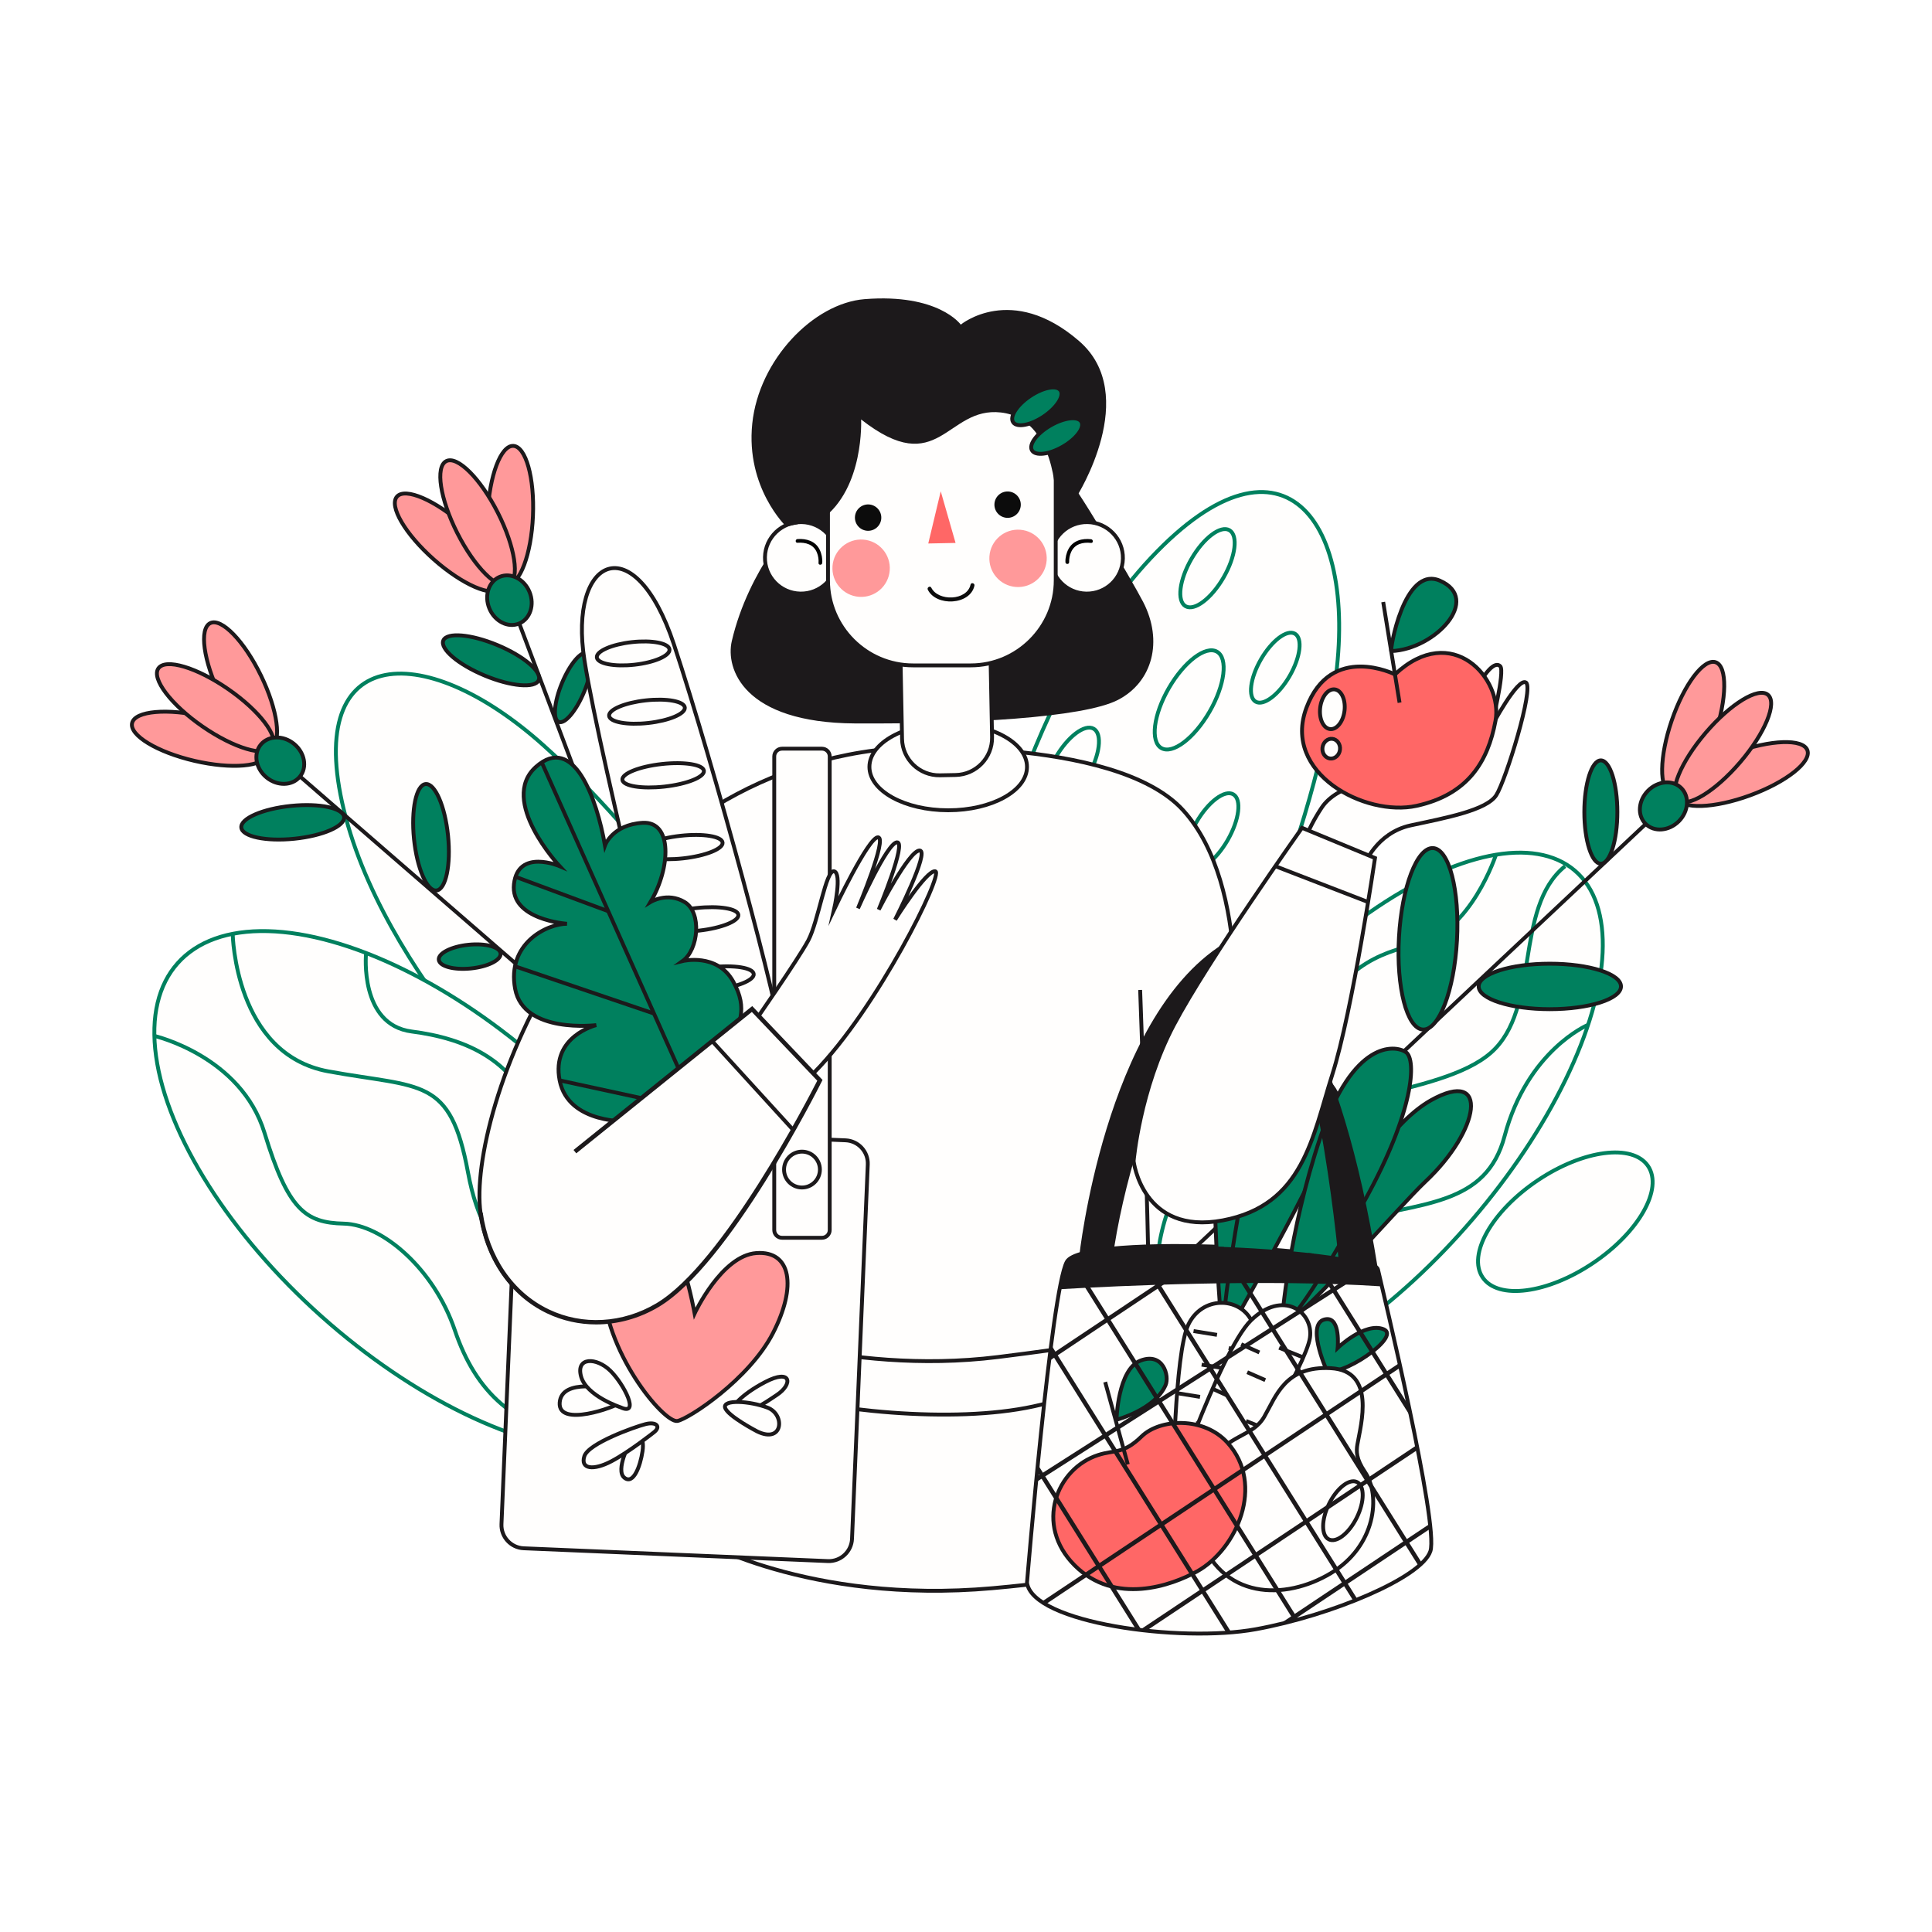 <?xml version="1.0" encoding="utf-8"?>
<!-- Generator: Adobe Illustrator 27.5.0, SVG Export Plug-In . SVG Version: 6.00 Build 0)  -->
<svg version="1.1" xmlns="http://www.w3.org/2000/svg" xmlns:xlink="http://www.w3.org/1999/xlink" x="0px" y="0px"
	 viewBox="0 0 500 500" style="enable-background:new 0 0 500 500;" xml:space="preserve">
<g id="BACKGROUND">
	<rect style="fill:#FFFFFF;" width="500" height="500"/>
</g>
<g id="OBJECTS">
	<g>
		<g>
			<g>
				<path style="fill:#FFFEFD;stroke:#00805E;stroke-miterlimit:10;" d="M147.375,297.244c0,0-45.931-40.87-57.869-85.606
					s19.632-46.99,51.163-18.729c31.531,28.261,56.833,68.77,59.424,79.746C202.684,283.632,187.484,331.194,147.375,297.244z"/>
				<g>
					
						<ellipse transform="matrix(0.666 -0.746 0.746 0.666 -192.617 186.396)" style="fill:#FFFEFD;stroke:#00805E;stroke-miterlimit:10;" cx="112.006" cy="308.465" rx="43.417" ry="88.609"/>
					<g>
						<path style="fill:none;stroke:#00805E;stroke-miterlimit:10;" d="M60.228,241.801c0,0,0.55,31.058,24.761,35.472
							c24.211,4.414,31.53,1.336,36.123,26.122c4.594,24.786,17.553,29.794,42.443,28.221s34.643,20.301,34.643,20.301"/>
						<path style="fill:none;stroke:#00805E;stroke-miterlimit:10;" d="M94.729,246.829c0,0-1.765,18.373,11.83,20.126
							c13.596,1.754,28.183,7.294,32.686,25.493c4.503,18.199,18.059,21.694,30.85,20.525"/>
						<path style="fill:none;stroke:#00805E;stroke-miterlimit:10;" d="M39.876,268.079c0,0,22.484,5.155,28.579,25.105
							c6.095,19.95,10.585,23.271,20.529,23.491c9.944,0.22,23.334,11.696,28.713,27.559c5.379,15.863,15.202,25.642,34.774,28.372"
							/>
					</g>
				</g>
				<g>
					
						<ellipse transform="matrix(0.65 -0.76 0.76 0.65 -97.358 369.163)" style="fill:#FFFEFD;stroke:#00805E;stroke-miterlimit:10;" cx="351.861" cy="290.214" rx="85.622" ry="38.534"/>
					<g>
						<path style="fill:none;stroke:#00805E;stroke-miterlimit:10;" d="M301.645,358.481c0,0-11.142-45.989,12.418-60.437
							c23.56-14.448,58.738-14.211,71.746-25.565c13.008-11.354,5.821-37.452,19.229-48.314"/>
						<path style="fill:none;stroke:#00805E;stroke-miterlimit:10;" d="M329.236,354.836c0,0-4.634-33.401,17.341-38.483
							s38.052-4.448,42.813-22.338c5.881-22.099,21.448-28.715,21.448-28.715"/>
						<path style="fill:none;stroke:#00805E;stroke-miterlimit:10;" d="M306.833,286.474c0,0,23.402-1.142,31.654-18.615
							c8.252-17.472,18.149-21.218,28.414-23.509c13.799-3.08,20.335-23.374,20.335-23.374"/>
					</g>
				</g>
				<g>
					<path style="fill:#FFFEFD;stroke:#00805E;stroke-miterlimit:10;" d="M251.682,247.57c0,0,11.491-66.287,46.192-103.201
						c34.701-36.914,55.015-8.864,46.936,36.758c-8.079,45.622-31.138,92.522-39.848,101.265
						C296.253,291.135,243.265,304.451,251.682,247.57z"/>
					<g>
						
							<ellipse transform="matrix(0.5 -0.866 0.866 0.5 -2.978 357.097)" style="fill:#FFFEFD;stroke:#00805E;stroke-miterlimit:10;" cx="307.765" cy="181.127" rx="14.399" ry="6.087"/>
						<path style="fill:#FFFEFD;stroke:#00805E;stroke-miterlimit:10;" d="M317.701,217.452c-3.045,5.274-7.321,8.506-9.55,7.219
							c-2.229-1.287-1.568-6.606,1.477-11.88c3.045-5.274,7.321-8.506,9.55-7.219C321.407,206.859,320.745,212.178,317.701,217.452z
							"/>
						<path style="fill:#FFFEFD;stroke:#00805E;stroke-miterlimit:10;" d="M316.655,149.452c-3.136,5.431-7.539,8.76-9.835,7.434
							c-2.296-1.326-1.615-6.803,1.521-12.234c3.136-5.431,7.539-8.76,9.835-7.434S319.791,144.021,316.655,149.452z"/>
						<path style="fill:#FFFEFD;stroke:#00805E;stroke-miterlimit:10;" d="M333.761,174.943c-2.804,4.857-6.742,7.834-8.796,6.649
							c-2.053-1.186-1.444-6.084,1.36-10.941c2.804-4.857,6.742-7.834,8.796-6.649C337.174,165.186,336.565,170.085,333.761,174.943
							z"/>
						<path style="fill:#FFFEFD;stroke:#00805E;stroke-miterlimit:10;" d="M281.522,200.875c-3.146,5.449-7.563,8.788-9.867,7.458
							c-2.303-1.33-1.62-6.825,1.526-12.274c3.146-5.449,7.563-8.788,9.867-7.458C285.351,189.931,284.668,195.426,281.522,200.875z
							"/>
					</g>
				</g>
				
					<ellipse transform="matrix(0.83 -0.558 0.558 0.83 -107.508 279.755)" style="fill:#FFFEFD;stroke:#00805E;stroke-miterlimit:10;" cx="405.038" cy="316.189" rx="25.8" ry="12.873"/>
			</g>
			<g>
				<g>
					<line style="fill:none;stroke:#1C191B;stroke-miterlimit:10;" x1="288.144" y1="342.762" x2="428.134" y2="211.154"/>
					<g>
						<g>
							<path style="fill:#FF999A;stroke:#1C191B;stroke-miterlimit:10;" d="M452.925,205.836
								c-9.299,3.405-17.742,3.698-18.856,0.654c-1.115-3.044,5.521-8.272,14.82-11.677c9.299-3.405,17.742-3.698,18.856-0.654
								C468.86,197.203,462.225,202.431,452.925,205.836z"/>
							
								<ellipse transform="matrix(0.324 -0.946 0.946 0.324 118.001 541.912)" style="fill:#FF999A;stroke:#1C191B;stroke-miterlimit:10;" cx="438.256" cy="188.373" rx="17.932" ry="5.869"/>
							
								<ellipse transform="matrix(0.65 -0.76 0.76 0.65 9.232 406.611)" style="fill:#FF999A;stroke:#1C191B;stroke-miterlimit:10;" cx="445.786" cy="193.288" rx="17.932" ry="5.869"/>
						</g>
						<path style="fill:#00805E;stroke:#1C191B;stroke-miterlimit:10;" d="M434.466,212.551c-2.555,2.555-6.404,2.848-8.597,0.654
							c-2.193-2.193-1.9-6.042,0.654-8.597c2.555-2.555,6.404-2.848,8.597-0.654C437.314,206.147,437.021,209.996,434.466,212.551z"
							/>
					</g>
					<g>
						<ellipse style="fill:#00805E;stroke:#1C191B;stroke-miterlimit:10;" cx="414.297" cy="210.157" rx="4.273" ry="13.369"/>
						<ellipse style="fill:#00805E;stroke:#1C191B;stroke-miterlimit:10;" cx="401.095" cy="255.289" rx="18.414" ry="5.886"/>
						<path style="fill:#00805E;stroke:#1C191B;stroke-miterlimit:10;" d="M377.063,243.383c-0.726,12.968-4.675,23.293-8.82,23.061
							c-4.145-0.232-6.917-10.933-6.19-23.901c0.726-12.968,4.675-23.293,8.82-23.061
							C375.018,219.714,377.789,230.414,377.063,243.383z"/>
					</g>
				</g>
				<g>
					<line style="fill:none;stroke:#1C191B;stroke-miterlimit:10;" x1="201.021" y1="338.311" x2="133.31" y2="158.496"/>
					<g>
						<g>
							<path style="fill:#FF999A;stroke:#1C191B;stroke-miterlimit:10;" d="M137.927,133.566c-0.43,9.894-3.403,17.801-6.642,17.66
								c-3.239-0.141-5.516-8.275-5.086-18.169c0.43-9.894,3.403-17.801,6.642-17.66
								C136.08,115.537,138.357,123.672,137.927,133.566z"/>
							<path style="fill:#FF999A;stroke:#1C191B;stroke-miterlimit:10;" d="M120.058,136.003
								c7.416,6.563,11.686,13.852,9.538,16.279c-2.148,2.427-9.902-0.926-17.318-7.489c-7.416-6.564-11.686-13.852-9.538-16.28
								C104.888,126.087,112.642,129.439,120.058,136.003z"/>
							<path style="fill:#FF999A;stroke:#1C191B;stroke-miterlimit:10;" d="M128.834,132.681c4.478,8.833,5.765,17.182,2.874,18.648
								c-2.891,1.466-8.866-4.506-13.344-13.339c-4.478-8.833-5.765-17.182-2.874-18.648
								C118.382,117.876,124.356,123.848,128.834,132.681z"/>
						</g>
						<path style="fill:#00805E;stroke:#1C191B;stroke-miterlimit:10;" d="M137.033,153.187c1.377,3.34,0.168,7.006-2.699,8.188
							c-2.868,1.182-6.309-0.567-7.686-3.908c-1.377-3.34-0.168-7.006,2.699-8.188C132.215,148.098,135.656,149.847,137.033,153.187
							z"/>
					</g>
					<g>
						<path style="fill:#00805E;stroke:#1C191B;stroke-miterlimit:10;" d="M128.715,166.943c6.817,2.837,11.608,6.904,10.701,9.083
							c-0.907,2.179-7.168,1.645-13.985-1.192c-6.817-2.837-11.608-6.904-10.701-9.083
							C115.637,163.572,121.898,164.106,128.715,166.943z"/>
						<path style="fill:#00805E;stroke:#1C191B;stroke-miterlimit:10;" d="M151.15,179.099c-2.049,4.923-4.986,8.383-6.559,7.728
							c-1.574-0.655-1.188-5.177,0.861-10.1c2.049-4.923,4.986-8.383,6.559-7.728C153.584,169.654,153.199,174.176,151.15,179.099z"
							/>
					</g>
				</g>
				<g>
					<line style="fill:none;stroke:#1C191B;stroke-miterlimit:10;" x1="220.471" y1="324.864" x2="75.34" y2="198.948"/>
					<g>
						<g>
							<path style="fill:#FF999A;stroke:#1C191B;stroke-miterlimit:10;" d="M67.535,174.824c4.331,8.906,5.479,17.275,2.564,18.693
								c-2.915,1.418-8.79-4.653-13.12-13.559c-4.331-8.906-5.479-17.275-2.564-18.693
								C57.329,159.848,63.203,165.918,67.535,174.824z"/>
							<path style="fill:#FF999A;stroke:#1C191B;stroke-miterlimit:10;" d="M52.979,185.473c9.646,2.243,16.87,6.621,16.136,9.778
								c-0.734,3.157-9.149,3.899-18.795,1.656c-9.646-2.243-16.87-6.621-16.136-9.778C34.918,183.971,43.333,183.23,52.979,185.473
								z"/>
							
								<ellipse transform="matrix(0.569 -0.822 0.822 0.569 -126.599 124.783)" style="fill:#FF999A;stroke:#1C191B;stroke-miterlimit:10;" cx="55.776" cy="183.2" rx="5.869" ry="17.932"/>
						</g>
						<path style="fill:#00805E;stroke:#1C191B;stroke-miterlimit:10;" d="M76.087,192.507c2.801,2.282,3.483,6.082,1.523,8.486
							c-1.96,2.405-5.818,2.504-8.619,0.221c-2.801-2.282-3.483-6.082-1.523-8.486C69.427,190.324,73.286,190.225,76.087,192.507z"
							/>
					</g>
					<g>
						<path style="fill:#00805E;stroke:#1C191B;stroke-miterlimit:10;" d="M75.318,208.564c7.345-0.749,13.494,0.547,13.734,2.895
							s-5.521,4.859-12.867,5.607c-7.346,0.749-13.494-0.547-13.734-2.895C62.212,211.823,67.972,209.313,75.318,208.564z"/>
						<path style="fill:#00805E;stroke:#1C191B;stroke-miterlimit:10;" d="M121.243,244.506c4.417-0.45,8.138,0.556,8.31,2.249
							c0.173,1.692-3.268,3.429-7.685,3.88c-4.417,0.45-8.138-0.556-8.31-2.248C113.385,246.693,116.826,244.956,121.243,244.506z"
							/>
						<path style="fill:#00805E;stroke:#1C191B;stroke-miterlimit:10;" d="M115.948,216.239c0.776,7.607-0.566,13.975-2.998,14.223
							c-2.432,0.248-5.032-5.718-5.807-13.325c-0.776-7.607,0.567-13.975,2.998-14.223
							C112.572,202.666,115.172,208.632,115.948,216.239z"/>
					</g>
				</g>
			</g>
		</g>
		<g>
			<path style="fill:#FFFEFD;stroke:#1C191B;stroke-miterlimit:10;" d="M179.964,398.004c0,0,29.036,17.268,76.897,13.018
				c47.861-4.251,45.601-12.309,45.601-12.309l-7.345-62.089L185.9,337.785L179.964,398.004z"/>
			<path style="fill:#FFFEFD;stroke:#1C191B;stroke-miterlimit:10;" d="M170.138,337.785c-18.424,10.928-42.192,1.161-45.774-23.909
				c-3.581-25.07,26.576-112.605,105.917-120.117c0,0,58.166-3.583,75.916,15.941c17.75,19.524,13.569,62.401,10.939,64.73
				c-2.63,2.329-41.375,29.43-54.724,36.717c-13.349,7.287-79.307,29.394-92.561,26.155"/>
			<g>
				<path style="fill:#FFFEFD;stroke:#1C191B;stroke-miterlimit:10;" d="M295.072,256.198c0,0,3.021,82.339,2.169,90.318
					c-0.852,7.979-9.004,12.945-29.793,17.461c-20.789,4.516-53.086,1.262-72.173-4.559c-19.087-5.821-12.364-61.374-12.364-61.374"
					/>
				<path style="fill:none;stroke:#1C191B;stroke-miterlimit:10;" d="M183.861,342.218c0,0,34.479,13.936,74.368,8.984
					c41.402-5.139,39.251-7.154,39.251-7.154"/>
			</g>
			<ellipse style="fill:#FFFEFD;stroke:#1C191B;stroke-miterlimit:10;" cx="245.397" cy="198.467" rx="20.39" ry="11.233"/>
		</g>
		<g>
			<path style="fill:#1C191B;" d="M206.387,134.02c0,0-12.6,13.032-16.995,31.878c-1.668,7.15,3.001,21.163,31.861,21.326
				c28.86,0.163,59.139-1.448,68.093-6.096c8.954-4.648,11.721-15.23,6.512-25.323c-2.873-5.567-18.395-31.907-20.512-33.21
				S210.522,126.073,206.387,134.02z"/>
			<g>
				<g>
					<path style="fill:#FFFEFD;stroke:#1C191B;stroke-miterlimit:10;" d="M290.606,144.559c-0.104,5.108-4.363,9.164-9.513,9.059
						c-5.15-0.105-9.24-4.331-9.136-9.439c0.104-5.108,4.363-9.164,9.513-9.059C286.62,135.225,290.71,139.451,290.606,144.559z"/>
					<g>
						<g>
							<path style="fill:#020202;" d="M276.691,145.488c-0.034-0.879,0.155-1.816,0.512-2.616c0.941-2.107,3.025-2.604,5.164-2.367
								c0.611,0.068,0.606-0.889,0-0.956c-2.314-0.257-4.638,0.335-5.82,2.497c-0.557,1.019-0.858,2.277-0.813,3.442
								C275.759,146.101,276.715,146.104,276.691,145.488L276.691,145.488z"/>
						</g>
					</g>
				</g>
				<g>
					<path style="fill:#FFFEFD;stroke:#1C191B;stroke-miterlimit:10;" d="M197.971,144.179c-0.104,5.108,3.986,9.334,9.136,9.439
						c5.15,0.105,9.409-3.951,9.513-9.059c0.104-5.108-3.986-9.334-9.137-9.439C202.334,135.015,198.075,139.071,197.971,144.179z"
						/>
					<g>
						<g>
							<path style="fill:#020202;" d="M212.792,145.693c0.093-1.159-0.161-2.426-0.677-3.462c-1.098-2.206-3.406-2.888-5.728-2.723
								c-0.61,0.043-0.615,1,0,0.956c2.147-0.152,4.218,0.45,5.055,2.601c0.318,0.816,0.464,1.753,0.394,2.629
								C211.787,146.307,212.744,146.304,212.792,145.693L212.792,145.693z"/>
						</g>
					</g>
				</g>
			</g>
			<g>
				<path style="fill:#FFFEFD;stroke:#1C191B;stroke-miterlimit:10;" d="M256.746,190.784c0.101,5.281-4.138,9.685-9.419,9.786
					l-4.091,0.078c-5.281,0.101-9.685-4.137-9.786-9.419l-0.378-19.759c-0.101-5.281,4.137-9.685,9.419-9.786l4.09-0.078
					c5.281-0.101,9.685,4.137,9.786,9.419L256.746,190.784z"/>
				<g>
					<path style="fill:#FFFEFD;" d="M273.221,150.201c0,12.1-9.9,22-22,22h-14.938c-12.1,0-22-9.9-22-22v-34.056
						c0-12.1,9.9-22,22-22h14.938c12.1,0,22,9.9,22,22V150.201z"/>
					<path style="fill:none;stroke:#1C191B;stroke-miterlimit:10;" d="M273.221,150.201c0,12.1-9.9,22-22,22h-14.938
						c-12.1,0-22-9.9-22-22v-34.056c0-12.1,9.9-22,22-22h14.938c12.1,0,22,9.9,22,22V150.201z"/>
				</g>
				<g>
					<polygon style="fill:#FF6766;" points="243.463,127.149 240.235,140.654 247.3,140.512 					"/>
					<g>
						<path style="fill:#0C0C0C;" d="M228.079,134.069c-0.06,1.884-1.637,3.363-3.521,3.302c-1.884-0.06-3.363-1.637-3.302-3.521
							c0.06-1.884,1.637-3.363,3.521-3.303C226.661,130.608,228.139,132.185,228.079,134.069z"/>
						<path style="fill:#0C0C0C;" d="M264.179,130.716c-0.06,1.884-1.637,3.363-3.521,3.302c-1.884-0.06-3.363-1.637-3.303-3.521
							c0.061-1.884,1.637-3.363,3.522-3.302C262.761,127.255,264.24,128.831,264.179,130.716z"/>
					</g>
					<g>
						<path style="fill:#FF999A;" d="M230.26,147.614c-0.31,4.089-3.877,7.152-7.966,6.842c-4.089-0.31-7.152-3.877-6.842-7.966
							c0.31-4.089,3.877-7.152,7.966-6.842C227.507,139.959,230.57,143.525,230.26,147.614z"/>
						<path style="fill:#FF999A;" d="M270.871,145.064c-0.31,4.089-3.877,7.152-7.966,6.842c-4.089-0.31-7.152-3.877-6.842-7.966
							c0.31-4.089,3.877-7.152,7.966-6.842C268.118,137.408,271.181,140.975,270.871,145.064z"/>
					</g>
					<g>
						<g>
							<path style="fill:#0C0C0C;" d="M240.119,152.623c2.173,4.389,10.953,4.02,12.066-1.043c0.144-0.655-0.863-0.935-1.007-0.278
								c-0.922,4.196-8.377,4.389-10.157,0.794C240.723,151.493,239.822,152.022,240.119,152.623L240.119,152.623z"/>
						</g>
					</g>
				</g>
			</g>
			<path style="fill:#1C191B;" d="M203.473,136.27c0,0-10.5-10.012-8.791-26.617c1.709-16.605,15.905-31.186,29.058-32.233
				c19.169-1.526,24.907,6.593,24.907,6.593s13.11-10.877,30.605,4.233c16.116,13.919-0.57,40.21-0.57,40.21l-5.462,0.549
				c0,0-0.032-20.646-14.195-22.256c-14.163-1.61-15.945,17.638-36.17,1.805c0,0,0.885,17.704-10.103,25.762L203.473,136.27z"/>
			<g>
				<path style="fill:#00805E;stroke:#1C191B;stroke-miterlimit:10;" d="M270.107,107.793c-3.386,2.276-6.923,2.942-7.901,1.487
					c-0.978-1.455,0.974-4.479,4.359-6.755c3.386-2.276,6.923-2.942,7.901-1.487C275.445,102.492,273.493,105.517,270.107,107.793z"
					/>
				<path style="fill:#00805E;stroke:#1C191B;stroke-miterlimit:10;" d="M275.052,115.599c-3.533,2.04-7.108,2.463-7.984,0.944
					c-0.877-1.518,1.277-4.403,4.81-6.443c3.533-2.04,7.108-2.463,7.984-0.944C280.738,110.675,278.585,113.56,275.052,115.599z"/>
			</g>
		</g>
		<g>
			<g>
				<path style="fill:#FFFEFD;stroke:#1C191B;stroke-miterlimit:10;" d="M265.787,409.598c0,0,6.207-75.397,10.3-83.024
					c4.093-7.627,79.329-3.256,80.525,1.954c1.196,5.209,15.848,66.094,13.568,72.931c-2.279,6.837-25.566,16.605-45.179,20.186
					C305.389,425.225,267.208,420.016,265.787,409.598z"/>
				<g>
					<g>
						<g>
							<path style="fill:#00805E;stroke:#1C191B;stroke-miterlimit:10;" d="M318.266,339.111c0,0-0.796,4.322-1.921,3.142
								c-1.125-1.179-3.331-56.289-2.177-62.467c1.576-8.43,14.365-13.246,15.039,6.66
								C329.882,306.352,318.266,339.111,318.266,339.111z"/>
							<path style="fill:#00805E;stroke:#1C191B;stroke-miterlimit:10;" d="M316.706,341.008c0,0-0.425,1.099,0.434,1.52
								c0.86,0.421,1.762,0.196,3.614-2.844c0,0,23.276-40.971,25.733-51.556c2.268-9.775-16.573-21.109-22.489,7.617
								C318.082,324.471,316.706,341.008,316.706,341.008z"/>
						</g>
						<g>
							<path style="fill:#FFFEFD;stroke:#1C191B;stroke-miterlimit:10;" d="M303.573,384.869c0,0,0.397-34.566,3.954-42.03
								c3.557-7.464,13.084-7.231,16.274-1.202c2.992,5.654-9.296,32.942-11.687,38.955S303.82,398.637,303.573,384.869z"/>
							<g>
								<line style="fill:#FFFEFD;stroke:#1C191B;stroke-miterlimit:10;" x1="304.963" y1="360.604" x2="310.567" y2="361.511"/>
								<line style="fill:#FFFEFD;stroke:#1C191B;stroke-miterlimit:10;" x1="310.989" y1="353.169" x2="317.136" y2="354.163"/>
								<line style="fill:#FFFEFD;stroke:#1C191B;stroke-miterlimit:10;" x1="308.888" y1="344.481" x2="314.957" y2="345.462"/>
								<line style="fill:#FFFEFD;stroke:#1C191B;stroke-miterlimit:10;" x1="317.994" y1="348.86" x2="323.335" y2="350.281"/>
								<line style="fill:#FFFEFD;stroke:#1C191B;stroke-miterlimit:10;" x1="309.466" y1="368.321" x2="316.095" y2="369.393"/>
								<line style="fill:#FFFEFD;stroke:#1C191B;stroke-miterlimit:10;" x1="304.178" y1="376.927" x2="307.885" y2="377.527"/>
								<line style="fill:#FFFEFD;stroke:#1C191B;stroke-miterlimit:10;" x1="306.833" y1="382.304" x2="310.976" y2="383.28"/>
							</g>
						</g>
					</g>
					<g>
						<g>
							<path style="fill:#00805E;stroke:#1C191B;stroke-miterlimit:10;" d="M332.524,341.78c0,0,19.147-46.611,37.795-57.024
								c15.271-8.527,12.764,7.753-1.459,21.072C362.123,312.139,332.655,346.104,332.524,341.78z"/>
							<path style="fill:#00805E;stroke:#1C191B;stroke-miterlimit:10;" d="M331.744,341.958c0,0,1.619-22.739,10.005-47.757
								c8.386-25.018,19.249-23.839,22.089-21.908c2.84,1.931,2.022,15.419-10.49,38.118
								C340.838,333.11,332.341,345.222,331.744,341.958z"/>
						</g>
						<g>
							<path style="fill:#FFFEFD;stroke:#1C191B;stroke-miterlimit:10;" d="M301.065,392.621c0,0,14.467-42.839,22.682-50.903
								c8.215-8.064,16.247-2.295,15.265,4.503c-0.982,6.798-17.846,35.213-24.442,43.501
								C307.975,398.009,298.089,403.559,301.065,392.621z"/>
							<g>
								<line style="fill:#FFFEFD;stroke:#1C191B;stroke-miterlimit:10;" x1="317.509" y1="361.108" x2="313.809" y2="359.418"/>
								<line style="fill:#FFFEFD;stroke:#1C191B;stroke-miterlimit:10;" x1="322.785" y1="355.132" x2="327.453" y2="357.175"/>
								<line style="fill:#FFFEFD;stroke:#1C191B;stroke-miterlimit:10;" x1="322.483" y1="367.746" x2="327.52" y2="369.785"/>
								<line style="fill:#FFFEFD;stroke:#1C191B;stroke-miterlimit:10;" x1="311.787" y1="373.216" x2="316.299" y2="375.106"/>
								<line style="fill:#FFFEFD;stroke:#1C191B;stroke-miterlimit:10;" x1="311.539" y1="383.35" x2="315.531" y2="385.052"/>
								<line style="fill:#FFFEFD;stroke:#1C191B;stroke-miterlimit:10;" x1="304.898" y1="388.366" x2="307.766" y2="389.727"/>
								<line style="fill:#FFFEFD;stroke:#1C191B;stroke-miterlimit:10;" x1="331.039" y1="348.795" x2="337.034" y2="351.202"/>
								<line style="fill:#FFFEFD;stroke:#1C191B;stroke-miterlimit:10;" x1="321.226" y1="347.903" x2="325.928" y2="350.011"/>
							</g>
						</g>
					</g>
					<g>
						<path style="fill:#00805E;stroke:#1C191B;stroke-miterlimit:10;" d="M343.259,354.452c0,0-5.601-12.513,0-13.064
							c3.724-0.366,2.93,7.448,2.93,7.448s7.081-6.776,11.904-4.823C362.916,345.966,346.311,357.016,343.259,354.452z"/>
						<path style="fill:#FFFEFD;stroke:#1C191B;stroke-miterlimit:10;" d="M310.11,396.574c0,0-3.581-9.442,2.279-17.581
							c5.861-8.14,11.721-7,14.814-12.372c3.093-5.372,5.408-13.186,17.193-12.535c11.784,0.651,7.785,14.555,6.901,19.698
							c-0.315,1.829-0.341,3.789,1.953,7.163c4.151,6.105,2.803,19.209-8.854,26.21C332.738,414.156,315.808,414.319,310.11,396.574
							z"/>
						<path style="fill:#FFFEFD;stroke:#1C191B;stroke-miterlimit:10;" d="M351.14,392.742c-2.016,4.094-5.259,6.62-7.244,5.642
							s-1.961-5.088,0.055-9.182c2.016-4.094,5.259-6.62,7.244-5.642C353.18,384.538,353.155,388.648,351.14,392.742z"/>
					</g>
					<g>
						<path style="fill:#FF6766;stroke:#1C191B;stroke-miterlimit:10;" d="M309.744,406.708c-6.43,3.553-21.122,8.913-31.622-1.587
							c-10.5-10.5-4.704-25.103,6.105-28.57c4.314-1.384,6.45-0.163,11.216-4.802c4.766-4.639,16.09-5.18,22.238,1.628
							C327.488,384.238,320.059,401.009,309.744,406.708z"/>
						<g>
							<path style="fill:#00805E;stroke:#1C191B;stroke-miterlimit:10;" d="M288.947,367.434c0,0,0.326-13.023,6.186-15.302
								c5.861-2.279,7.563,3.938,6.512,6.349C298.878,364.83,288.947,367.434,288.947,367.434z"/>
							<line style="fill:none;stroke:#1C191B;stroke-miterlimit:10;" x1="291.878" y1="378.993" x2="286.017" y2="357.667"/>
						</g>
					</g>
				</g>
				<path style="fill:#1C191B;" d="M329.236,251.901c0,0,17.389,14.114,27.376,76.626h-9.936
					C346.676,328.527,341.686,270.345,329.236,251.901z"/>
			</g>
			<g>
				<path style="fill:#1C191B;" d="M357.641,332.914c-0.515-2.196-0.879-3.732-1.029-4.387c-1.196-5.209-76.432-9.58-80.525-1.954
					c-0.589,1.097-1.221,3.601-1.873,7.076C289.359,332.772,327.656,330.951,357.641,332.914z"/>
				<g>
					<path style="fill:#1C191B;" d="M315.361,322.659l51.784,82.635c0.303-0.258,0.585-0.513,0.848-0.768l-51.272-81.817
						C316.268,322.692,315.814,322.675,315.361,322.659z"/>
					<path style="fill:#1C191B;" d="M338.487,324.258l26.749,42.684c-0.221-1.062-0.444-2.126-0.669-3.188l-24.65-39.335
						C339.447,324.364,338.969,324.311,338.487,324.258z"/>
					<path style="fill:#1C191B;" d="M268.134,383.602l87.615-55.928c-0.327-0.186-0.734-0.37-1.23-0.551l-86.247,55.055
						C268.225,382.655,268.179,383.131,268.134,383.602z"/>
					<path style="fill:#1C191B;" d="M271.504,352.245l44.306-29.57c-0.645-0.023-1.289-0.045-1.932-0.064l-42.191,28.159
						C271.626,351.257,271.565,351.75,271.504,352.245z"/>
					<path style="fill:#1C191B;" d="M270.621,415.188l91.814-61.279c-0.087-0.395-0.174-0.788-0.261-1.179l-92.594,61.799
						C269.909,414.753,270.255,414.972,270.621,415.188z"/>
					<path style="fill:#1C191B;" d="M296.736,422.016l70.165-46.829c-0.078-0.397-0.156-0.796-0.235-1.197l-71.663,47.829
						C295.579,421.889,296.156,421.954,296.736,422.016z"/>
					<path style="fill:#1C191B;" d="M334.279,419.57l35.935-23.983c-0.039-0.405-0.084-0.829-0.133-1.265l-39.031,26.05
						C332.124,420.119,333.201,419.852,334.279,419.57z"/>
					<path style="fill:#1C191B;" d="M292.876,322.756l57.401,91.598c0.357-0.141,0.711-0.283,1.063-0.426l-57.176-91.239
						C293.73,322.71,293.3,322.732,292.876,322.756z"/>
					<path style="fill:#1C191B;" d="M276.406,326.152l58.446,93.265c0.379-0.101,0.758-0.203,1.137-0.307l-58.679-93.638
						C276.936,325.686,276.632,325.912,276.406,326.152z"/>
					<path style="fill:#1C191B;" d="M271.809,349.799l45.587,72.745c0.427-0.029,0.852-0.059,1.27-0.094l-46.631-74.412
						C271.96,348.619,271.885,349.206,271.809,349.799z"/>
					<path style="fill:#1C191B;" d="M268.401,380.854l25.592,40.839c0.48,0.062,0.96,0.125,1.443,0.182l-26.854-42.853
						C268.521,379.636,268.461,380.247,268.401,380.854z"/>
				</g>
				<path style="fill:#1C191B;" d="M279.289,325.271c0,0,6.565-61.562,37.17-80.921c0,0-23.116,40.874-28.651,82.223
					L279.289,325.271z"/>
			</g>
			<g>
				<g>
					<g>
						<path style="fill:#FFFEFD;" d="M220.5,398.266c-0.139,3.297-2.95,5.881-6.247,5.742l-78.729-3.315
							c-3.297-0.139-5.881-2.95-5.742-6.247l4.081-96.905c0.139-3.297,2.95-5.881,6.247-5.742l78.729,3.315
							c3.297,0.139,5.881,2.95,5.742,6.247L220.5,398.266z"/>
						<path style="fill:none;stroke:#1C191B;stroke-miterlimit:10;" d="M220.5,398.266c-0.139,3.297-2.95,5.881-6.247,5.742
							l-78.729-3.315c-3.297-0.139-5.881-2.95-5.742-6.247l4.081-96.905c0.139-3.297,2.95-5.881,6.247-5.742l78.729,3.315
							c3.297,0.139,5.881,2.95,5.742,6.247L220.5,398.266z"/>
					</g>
					<g>
						<path style="fill:#FF999A;stroke:#1C191B;stroke-miterlimit:10;" d="M175.318,367.746
							c-3.498,0.641-19.293-18.333-19.209-35.801c0.07-14.709,17.256-15.14,21-3.012c1.575,5.102,2.661,10.979,2.661,10.979
							s6.95-14.967,15.982-15.618c9.032-0.651,10.497,8.633,4.311,20.677C193.877,357.016,178.207,367.217,175.318,367.746z"/>
						<g>
							<path style="fill:#FFFEFD;stroke:#1C191B;stroke-miterlimit:10;" d="M157.745,359.492c0,0-12.439-3.03-12.9,3.515
								c-0.461,6.546,14.512,1.091,15.664,0C161.661,361.917,160.509,359.25,157.745,359.492z"/>
							<path style="fill:#FFFEFD;stroke:#1C191B;stroke-miterlimit:10;" d="M160.624,364.22c0,0-8.869-2.909-10.251-8
								c-1.382-5.091,4.032-4.97,7.602-1.455C161.546,358.28,165.703,366.592,160.624,364.22z"/>
							<path style="fill:#FFFEFD;stroke:#1C191B;stroke-miterlimit:10;" d="M163.028,373.214c0,0-3.826,7.244-1.465,9.198
								c2.36,1.953,4.151-3.012,4.721-6.837C166.853,371.748,165.11,369.836,163.028,373.214z"/>
							<path style="fill:#FFFEFD;stroke:#1C191B;stroke-miterlimit:10;" d="M169.214,370.69c0,0-6.349,5.047-10.989,7.488
								c-4.64,2.442-8.058,2.035-7-1.302c1.058-3.337,12.942-7.57,15.791-8.302C169.865,367.841,171.15,369.203,169.214,370.69z"/>
							<path style="fill:#FFFEFD;stroke:#1C191B;stroke-miterlimit:10;" d="M189.603,364.297c0,0,1.587-3.049,8.424-6.63
								c6.837-3.581,7.204,0.57,3.052,3.315C198.523,362.673,190.946,368.16,189.603,364.297z"/>
							<path style="fill:#FFFEFD;stroke:#1C191B;stroke-miterlimit:10;" d="M195.952,370.446c0,0-7.692-3.995-8.302-6.149
								c-0.61-2.154,6.349-1.753,10.988,0C203.278,366.051,202.667,373.742,195.952,370.446z"/>
						</g>
					</g>
					<g>
						<g>
							<path style="fill:#FFFEFD;" d="M214.729,318.335c0,1.1-0.9,2-2,2h-10.356c-1.1,0-2-0.9-2-2V195.759c0-1.1,0.9-2,2-2h10.356
								c1.1,0,2,0.9,2,2V318.335z"/>
							<path style="fill:none;stroke:#1C191B;stroke-miterlimit:10;" d="M214.729,318.335c0,1.1-0.9,2-2,2h-10.356c-1.1,0-2-0.9-2-2
								V195.759c0-1.1,0.9-2,2-2h10.356c1.1,0,2,0.9,2,2V318.335z"/>
						</g>
						<circle style="fill:#FFFEFD;stroke:#1C191B;stroke-miterlimit:10;" cx="207.551" cy="302.684" r="4.64"/>
					</g>
				</g>
				<g>
					<g>
						<path style="fill:#FFFEFD;stroke:#1C191B;stroke-miterlimit:10;" d="M177.181,283.487c0,0-21.644-85.682-25.916-112.543
							c-4.272-26.861,12.971-34.919,23.152-4.151c10.18,30.768,27.518,94.65,28.494,105.686c0.977,11.036-8.595,54.796-25.73,12.013
							"/>
						<g>
							<path style="fill:#FFFEFD;stroke:#1C191B;stroke-miterlimit:10;" d="M173.262,168.068c0.178,1.614-3.886,3.387-9.078,3.96
								c-5.192,0.573-9.545-0.27-9.723-1.884c-0.178-1.614,3.886-3.387,9.078-3.96C168.731,165.611,173.084,166.454,173.262,168.068
								z"/>
							<path style="fill:#FFFEFD;stroke:#1C191B;stroke-miterlimit:10;" d="M177.23,183.104c0.178,1.614-4.064,3.407-9.474,4.004
								c-5.411,0.598-9.942-0.227-10.12-1.841c-0.178-1.614,4.064-3.407,9.475-4.004C172.521,180.666,177.052,181.49,177.23,183.104
								z"/>
							<path style="fill:#FFFEFD;stroke:#1C191B;stroke-miterlimit:10;" d="M182.173,199.485c0.178,1.614-4.401,3.444-10.228,4.087
								c-5.827,0.643-10.695-0.143-10.873-1.757c-0.178-1.614,4.401-3.444,10.228-4.087
								C177.126,197.085,181.994,197.871,182.173,199.485z"/>
							<path style="fill:#FFFEFD;stroke:#1C191B;stroke-miterlimit:10;" d="M187.002,218.059c0.178,1.614-4.401,3.444-10.228,4.087
								c-5.827,0.643-10.695-0.144-10.873-1.757c-0.178-1.614,4.401-3.444,10.228-4.087
								C181.956,215.658,186.824,216.445,187.002,218.059z"/>
							<path style="fill:#FFFEFD;stroke:#1C191B;stroke-miterlimit:10;" d="M191.088,236.76c0.178,1.614-4.401,3.444-10.228,4.087
								c-5.827,0.643-10.695-0.143-10.873-1.757c-0.178-1.614,4.401-3.444,10.228-4.087
								C186.042,234.359,190.91,235.146,191.088,236.76z"/>
							<path style="fill:#FFFEFD;stroke:#1C191B;stroke-miterlimit:10;" d="M195.061,252.069c0.178,1.614-4.401,3.444-10.228,4.087
								c-5.827,0.643-10.695-0.143-10.873-1.757c-0.178-1.614,4.401-3.444,10.228-4.087
								C190.015,249.669,194.883,250.455,195.061,252.069z"/>
						</g>
					</g>
					<g>
						<path style="fill:#00805E;stroke:#1C191B;stroke-miterlimit:10;" d="M174.342,298.044c0,0-12.207,5.217-11.354-7.83
							c0,0-15.916,0.871-18.153-10.606c-2.238-11.477,9.483-14.308,9.483-14.308s-18.802,2.343-21-9.378
							c-2.198-11.721,8.2-16.868,13.43-16.849c0,0-14.764-0.999-13.731-10.267s11.817-4.641,11.817-4.641
							s-15.912-16.978-6.145-25.698c9.768-8.721,15.763,8.206,17.88,20.338c0,0,1.899-5.372,9.713-5.861
							c7.814-0.488,7.297,11.701,2.061,20.502c0,0,4.351-2.696,8.837,0c4.486,2.696,3.631,12.292-0.52,15.271
							c0,0,8.913-2.19,13.064,5.25c4.102,7.351,1.409,11.142-1.012,17.356c-0.022,0.056,0.037,0.114,0.088,0.082
							c0.495-0.313,3.928-2.506,7.639,0.631C201.062,275.945,189.725,293.283,174.342,298.044z"/>
						<g>
							<line style="fill:none;stroke:#1C191B;stroke-miterlimit:10;" x1="140.204" y1="197.301" x2="190.621" y2="310.132"/>
							<line style="fill:none;stroke:#1C191B;stroke-miterlimit:10;" x1="133.423" y1="226.923" x2="157.417" y2="235.823"/>
							<line style="fill:none;stroke:#1C191B;stroke-miterlimit:10;" x1="133.279" y1="250.087" x2="169.251" y2="262.308"/>
							<line style="fill:none;stroke:#1C191B;stroke-miterlimit:10;" x1="144.835" y1="279.608" x2="180.431" y2="287.328"/>
						</g>
					</g>
				</g>
			</g>
		</g>
		<g>
			<g>
				<g>
					<path style="fill:#FFFEFD;stroke:#1C191B;stroke-miterlimit:10;" d="M352.924,224.165c0,0,3.093-8.616,12.209-10.569
						c9.116-1.953,19.624-3.907,22.103-7.814c2.479-3.907,9.805-27.675,7.689-29.14c-2.116-1.465-8.994,11.518-8.994,11.518
						s3.622-14.448,2.32-15.75c-1.302-1.302-3.907,0.977-7.651,8.628c-3.744,7.651-11.884,19.861-18.395,20.186
						c-6.512,0.326-16.303,2.033-20.15,7.785c-3.847,5.752-6.059,12.401-6.059,12.401S350.545,228.31,352.924,224.165z"/>
					<g>
						<path style="fill:#FFFEFD;stroke:#1C191B;stroke-miterlimit:10;" d="M293.379,300.489c0,0,2.243,19.247,23.08,15.341
							c20.837-3.907,23.168-21.489,28.351-37.768c5.184-16.279,11.044-56,11.044-56l-18.891-7.814c0,0-24.412,34.384-33.203,51.053
							C294.97,281.969,293.379,300.489,293.379,300.489z"/>
						<line style="fill:none;stroke:#1C191B;stroke-miterlimit:10;" x1="330.043" y1="224.165" x2="354.064" y2="233.447"/>
					</g>
				</g>
				<g>
					<path style="fill:#FF6766;stroke:#1C191B;stroke-miterlimit:10;" d="M361.015,174.534c0,0-16.555-8.31-22.904,8.62
						c-6.349,16.93,15.14,28.326,28.489,25.396c13.349-2.93,18.477-11.477,20.43-21.977
						C389.064,175.634,375.779,160.704,361.015,174.534z"/>
					<g>
						<path style="fill:#00805E;stroke:#1C191B;stroke-miterlimit:10;" d="M360.087,168.502
							c-0.488,0.021,3.242-22.255,12.535-18.233C383.529,154.991,371.483,168.014,360.087,168.502z"/>
						<line style="fill:none;stroke:#1C191B;stroke-miterlimit:10;" x1="357.971" y1="155.805" x2="362.204" y2="181.851"/>
					</g>
					<g>
						<path style="fill:#FFFEFD;stroke:#1C191B;stroke-miterlimit:10;" d="M347.964,183.917c-0.331,2.835-2.01,4.969-3.752,4.766
							c-1.741-0.203-2.885-2.666-2.554-5.502c0.331-2.835,2.01-4.969,3.752-4.766C347.151,178.618,348.294,181.081,347.964,183.917z
							"/>
						<path style="fill:#FFFEFD;stroke:#1C191B;stroke-miterlimit:10;" d="M346.785,194.023c-0.164,1.406-1.31,2.429-2.561,2.283
							c-1.25-0.146-2.131-1.404-1.967-2.811s1.311-2.428,2.561-2.283C346.068,191.358,346.949,192.616,346.785,194.023z"/>
					</g>
				</g>
			</g>
			<g>
				<path style="fill:#FFFEFD;stroke:#1C191B;stroke-miterlimit:10;" d="M194.691,265.3c0,0,11.884-17.029,14.488-21.913
					c2.605-4.884,4.558-18.373,6.674-17.896c2.116,0.477,0,9.919,0,9.919s8.954-18.884,11.395-18.721
					c2.442,0.163-5.209,18.395-5.209,18.395s7.488-16.93,10.093-17.093c2.605-0.163-4.721,17.419-4.721,17.419
					s7.814-15.303,10.581-15.303c2.768,0-6.349,17.907-6.349,17.907s8.14-13.001,10.419-12.524
					c2.279,0.477-14.977,35.425-31.256,51.975C194.528,294.015,190.133,271.911,194.691,265.3z"/>
				<g>
					<path style="fill:#FFFEFD;" d="M194.628,261.131l-25.575,20.593c-0.113-0.017-0.239-0.004-0.357-0.009l-12.587,10.173
						c0,0-13.104-5.931-20.837,0.906c-5.169,4.57-5.802,11.247-5.78,17.758l-4.993,4.197c3.581,25.07,27.215,33.965,45.639,23.037
						c18.424-10.928,42.053-58.198,42.053-58.198L194.628,261.131z"/>
					<path style="fill:#1C191B;" d="M154.294,342.762c-4.386,0-8.734-0.952-12.743-2.872c-9.577-4.589-16.045-14.042-17.744-25.935
						l1.115-0.158c1.645,11.514,7.883,20.655,17.116,25.077c8.715,4.177,19.114,3.588,27.813-1.573
						c17.24-10.226,39.444-53.261,41.658-57.614l-16.932-17.793l-45.441,36.589l-0.706-0.878l46.248-37.238l18.193,19.117
						l-0.176,0.354c-0.968,1.936-23.914,47.543-42.269,58.43C165.396,341.253,159.815,342.761,154.294,342.762z"/>
					<line style="fill:none;stroke:#1C191B;stroke-miterlimit:10;" x1="184.51" y1="269.663" x2="205.28" y2="292.429"/>
				</g>
			</g>
		</g>
	</g>
</g>
</svg>
